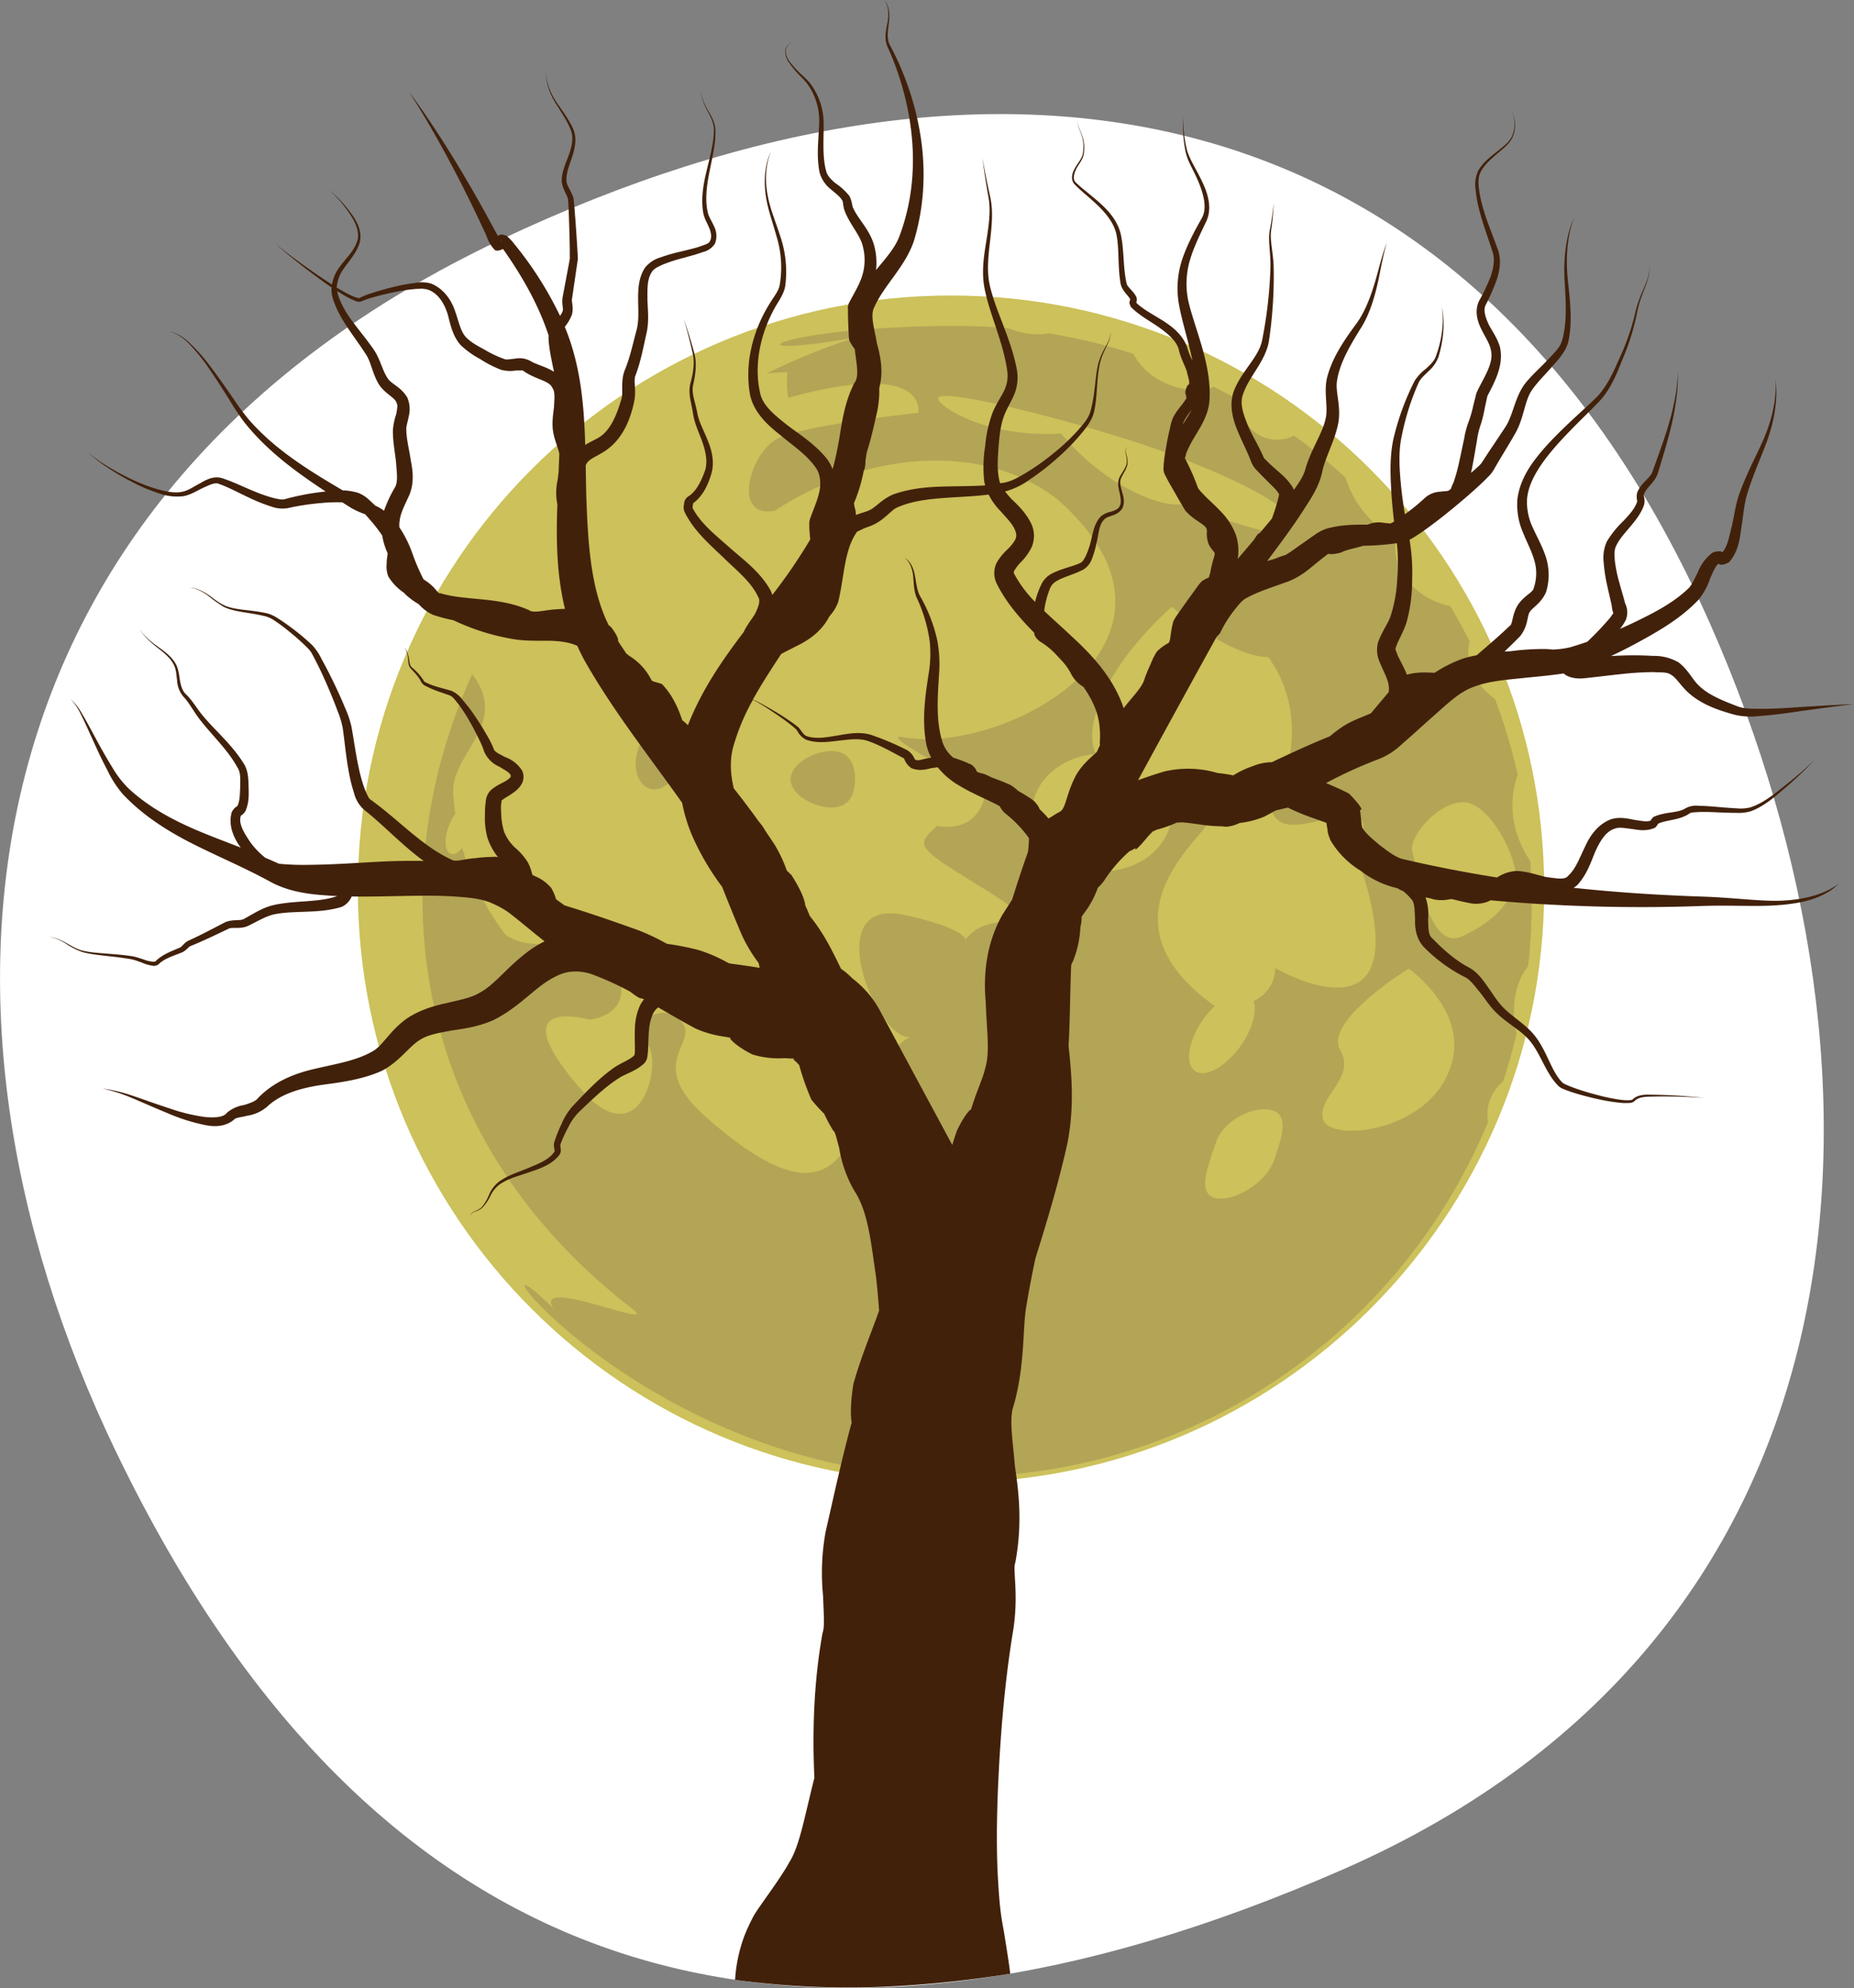 <svg xmlns="http://www.w3.org/2000/svg" viewBox="0 0 721.99 773.7"><rect x="0" y="0" width="721.99" height="773.7" fill="#808080" stroke="none"/><defs><style>.cls-3{fill:#b2a556}</style></defs><g id="Layer_2" data-name="Layer 2"><g id="Layer_1-2" data-name="Layer 1"><path d="M666.11 243.13c78.06 176.65 65.28 393-143 484.35-207.65 91-374.18 53-478.07-162.78-83.76-174-59.8-372.07 149.76-471.33C389.22 1.28 573.05 32.53 666.11 243.13Z" style="fill:#fff"/><path d="M601.35 346c0 127.57-103.42 231-231 231s-231-103.41-231-231 103.41-231 231-231 231 103.46 231 231Z" style="fill:#ccc15a"/><g id="Moon"><path class="cls-3" d="M596.48 350.87q0-8-.56-15.75a42.77 42.77 0 0 1-5.9-13 36.37 36.37 0 0 1 1-20.65 220.87 220.87 0 0 0-8.84-29.47 24.67 24.67 0 0 1-9.6-12.79 17.25 17.25 0 0 1-.25-9.57q-3.57-7-7.61-13.78c-9.27-1.9-17.56-8-20.58-17.45a17.31 17.31 0 0 1-.29-9.4c-9.6-3.92-16.71-13.13-19.94-23.19a226.7 226.7 0 0 0-20-16.32 13.81 13.81 0 0 1-6.6 1.63c-8.81 0-14.1-7.26-15.89-16-2.89-1.61-5.84-3.13-8.8-4.62a14.84 14.84 0 0 1-6.13 1.3c-10.19 0-20.32-5-25.14-14.1a223.05 223.05 0 0 0-33.1-8 15.24 15.24 0 0 1-3.57.43 31.1 31.1 0 0 1-11.81-2.35q-10-.92-20.34-.93c-69.49 0-92.63 13.79-39.5 4.5a260.16 260.16 0 0 0-34.73 14.08 57 57 0 0 1 8.36-.57 35.67 35.67 0 0 0 .31 9.93c55.27-15.21 50.6 5.88 50.6 5.88S314 165.23 303 170.62s-18.22 31.46-1.23 28.12c33.38-21.9 79-27.83 109.48-4.85 63.61 55.22-20.22 100.22-59.48 93-12.12-2.21 32.23 20.27 32.23 20.27s-.9 17.2-19.09 14.29c-8.56 7.91-8.56 7.91 18.47 24.56s4.92 9.34-3.94 16.3 7.07 1.36-27-6.18-11.06 48.79 1.93 47.41c-25.58 13.74-13.45 89.26-79.27 31.36-24.91-21.91-1.73-29-10.15-37.69s-20.15 3.38-13.29 8.78-1.41 45.4-25.36 18c-32.69-37.41 3.35-27.16 3.35-27.16s22.61-2.29 6.61-26.13c-9-8.4-27.2 1.49-39.35-6.85A99.93 99.93 0 0 1 180 330c-1.47 1.83-3.1 2.78-4.41 2.33-2.27-.78-2.73-5.42-1-10.37a17.86 17.86 0 0 1 2.71-5.14c-.37-2.68-.65-5.38-.82-8.08-1-15.52 22.27-27 7.38-46.37-37.06 82-23.09 181.18 62.3 246.91 12 9.22-39.32-13.34-30.58 0-41-40.37 33.29 65.52 157 65.52 93.27 0 173.22-57 206.89-138.13a16.58 16.58 0 0 1 5.86-15.78q3-9.21 5.28-18.76c-2.32-8.89-.82-19.76 4.48-26.09a224.92 224.92 0 0 0 1.39-25.17ZM413.25 168.72c-29.84 1.87-48.78-11.24-47.88-13.84 1.48-4.33 55.88 9.91 81.64 18.76s64.25 25.41 55 32.91c-3.56 2.88-16.62-1.37-42.37-10.22-10.23.67-31.1-9.01-46.39-27.61Zm52.07 248c-4-2.84-2.57-11.81 3.24-20a34.65 34.65 0 0 1 4.48-5.21c-53.6-38.08 8.67-74-4.2-72.69-3.19.34-7.64-.27-12.51-1.71-.55 12.23-12.5 22-27.18 22-15 0-27.2-10.24-27.2-22.88 0-11.91 10.82-21.7 24.64-22.78a21.82 21.82 0 0 1-.94-11.14c4.1-23.62 30.72-46.17 30.72-46.17s22.1 19.46 37.49 19.55c14.79 20.1 9.31 45.74 1 57.89 3.29 22 47-15.54 33.41 19 27.87 78.92-31.74 44.15-31.74 44.15s.75 8.34-8.31 12.89c1.35 4.05-.51 10.95-5.07 17.41-5.84 8.21-13.8 12.57-17.83 9.73ZM496 451.84c-3.09 9-16.78 16.49-23.27 14.26s-2.27-12.6.82-21.6 15.64-14.55 22.13-12.32 3.44 10.66.32 19.66ZM565.76 412c-6.18 28.66-48 32.9-50.51 23.7s13-15.76 6.62-27.12 26.72-31.6 26.72-31.6 21.49 14.95 17.17 35.02Zm24.06-67.05c-3 6.89-6.64 12.82-20.19 19.34s-17.72-26.16-19.63-32.66 12.68-22.34 22.62-18.93 20.21 25.3 17.2 32.2Z" id="crater3"/><path class="cls-3" d="M323.8 292.28c-6.75 0-15.9 4.93-15.9 11s9.15 11 15.9 11 9.17-4.93 9.17-11-2.42-11-9.17-11Z" id="crater2"/><ellipse class="cls-3" cx="256.37" cy="295.13" rx="12.23" ry="8.56" transform="rotate(-75.66 256.398 295.14)" id="crater1"/></g><g id="layer1"><path d="M393.41 768.12c-.65-5.43-1.6-10.84-2.45-16.31-.13-.67-.25-1.35-.37-2-.62-3.52-1.44-7.54-2.14-22.22-.36-9.09-.34-19.51.25-33 .78-17.06 2.27-38.55 5.91-60.41 2.14-14.25-.34-23.43.75-25.95 2.81-14.77 1.46-27.22-.14-37.65-.79-10.06-2.41-18.61-.39-23.84 4.33-15.72 3.33-28.81 4.77-37.94q1.57-9.52 3.63-19.11c4.52-14.38 9.06-29.51 12.41-44.6 2.8-14.14 1.71-26.83.48-38 .33-5.77.46-11.38.59-16.84.13-5.06.22-9.95.44-14.71a15 15 0 0 1 .67-1.4 40.33 40.33 0 0 0 2.91-13.39 13.18 13.18 0 0 0 .45-3.94c.26-.4.55-.83.9-1.28a36.56 36.56 0 0 0 5.45-10.05 21.7 21.7 0 0 0 2.24-2.44 55.83 55.83 0 0 1 10-11.69c.72-.36 1.54-.78 2.47-1.3-.63 1.43 1.18-.09 4.91-4.66.62-.61 1.18-1.2 1.61-1.71.61-.28 1.21-.57 1.82-.83a44.84 44.84 0 0 0 7.71-2.74 6 6 0 0 0 1.55-.07c2.05.06 4.46.44 7.21.8a61 61 0 0 0 9 .74c1.56.41 3.92 0 6.74-1.31a34.78 34.78 0 0 0 9.65-2.5c1.49-.79 2.94-1.59 4.39-2.38 1.65-.38 3.23-.76 4.74-1.09 5.48 2.8 10.64 4.3 14.95 5.94.15.9.31 1.89.51 3-.11.21.16 1.52 1.09 3.78a34.32 34.32 0 0 0 11.7 11.83 36.46 36.46 0 0 0 14.31 6.81c.71.4 1.48.8 2.33 1.19a19.37 19.37 0 0 1 3 2.93c1.55 1.4 1.38 4.53 1.6 7.84-.12 3.35.34 7.54 3.3 10.83a61.37 61.37 0 0 0 15.9 11.72c2.13.9 3.8 3.28 5.69 5.57s3.44 4.77 5.48 7.08c4.07 4.53 9.14 7.08 12.75 10.57 5.53 5.2 7.26 13.9 12.75 19.29a6.53 6.53 0 0 0 2.13 1.23c1.13.48 2.29.88 3.4 1.24 3.15 1 6.27 1.81 9.23 2.47a72 72 0 0 0 9.23 1.55 18.64 18.64 0 0 0 3.42.08 3.14 3.14 0 0 0 2.15-.71c1.39-1.52 3.87-1.69 5.88-1.75a210.69 210.69 0 0 1 21.36.51 208.35 208.35 0 0 0-21.36-1.27c-2.05-.06-4.71.07-6.58 1.81-.25.31-.86.28-1.52.35a18.78 18.78 0 0 1-3.22-.19 72.23 72.23 0 0 1-9-1.85c-2.9-.75-6-1.64-9-2.74-1.08-.4-2.16-.81-3.2-1.3a5 5 0 0 1-1.48-.87c-4.81-4.91-6.05-13.42-12.17-19.87-3.9-4-8.9-6.76-12.17-10.79-1.75-2.12-3.26-4.62-5.1-7.12-1.65-2.35-3.65-5.16-6.86-6.93-5.29-2.75-9.9-6.83-14.37-11.43-1.61-1.27-1.42-4.26-1.56-7.49a19.9 19.9 0 0 0-1-8.36 25.16 25.16 0 0 1 3.16.75c4.12.89 6.86-.4 7.24-.06 1.64.37 3.89 1 6.12 1.38a12.65 12.65 0 0 0 8.19-.62l.58-.33a650.24 650.24 0 0 0 82.35 2.22c11-.37 20.75.3 28.82-.26 9.15-.59 14.92-2.2 19.21-4.57a17.79 17.79 0 0 0 5.37-4.12s-6.65 6.76-24.64 6.93c-7.95 0-17.5-1.27-28.76-1.64-14.13-.47-31.2-1.41-50-3.41a11.08 11.08 0 0 0 1.39-1c3.74-4 5.33-8.9 7.11-13.21 1.79-3.88 4-7.71 7.44-8.78 1.8-.79 4.34-.17 7.09.13 2.57.45 5.74.86 8.74-.55a5.6 5.6 0 0 0 1.15-1.55c3.35-1.55 8.17-1.28 12.06-3.85.75-.67 2.26-.55 3.84-.68 2.34-.09 4.75 0 7.06.11 2.6.1 5 .22 7.49.21a16.92 16.92 0 0 0 5.68-.64c5.45-2 10.14-6.34 13.27-9a138.54 138.54 0 0 0 11.68-11.14A140.22 140.22 0 0 1 694.75 306c-3.26 2.57-8.11 6.69-13.26 8.25a16 16 0 0 1-5.21.33c-2.43-.1-4.78-.32-7.39-.54-2.29-.19-4.75-.41-7.22-.43a8.91 8.91 0 0 0-5.2.9c-3.06 2.06-7.88 1.26-12.58 3.44a6.06 6.06 0 0 0-1.11 1.42c-1.65.62-3.87 0-6.32-.29-2.51-.52-5.56-1.23-8.85-.32-5.1 1.78-8.34 6.25-10.29 10.61-2.2 4.46-3.69 8.82-6.63 11.45-1.28 1.82-4.93.92-8.44.53-3.64-.76-7.16-2.23-11.79-2.39a15.32 15.32 0 0 0-7.48 2.54c-11.81-1.87-24-4.19-36.42-7.11-2.89-.56-5.82-2.93-9.37-5.54-2.91-2.51-5.62-4.71-6.8-6.95.05 0 0-.25-.12-.75-.09-.83-.17-1.77-.28-2.8s-.21-2-.43-3.27c1.48.65.32-1.6-4.17-6.18-3.12-1.68-6.17-2.95-9-4.15a173.21 173.21 0 0 1 20.7-9.4 27.66 27.66 0 0 0 9.1-6c3.39-2.87 6.59-5.84 9.63-8.57 6.74-5.78 11.94-11.38 18.19-13.51 5.86-2.29 13.12-2.74 20.32-3.52 3.73-.38 7.39-.7 11.18-1.19 1.08-.13 2.23-.28 3.41-.48 1.37 1.35 4.28 2.19 7.61 1.91.25 0 .68-.06 1.39-.14 4-.41 9.22-1.07 13.17-1.48a122.1 122.1 0 0 1 12.5-.8c2.8.17 5.56-.11 7 .95 2.13 1.1 3.8 4.18 6.76 6.93 5.3 4.84 12 7 18.17 8.72a27.38 27.38 0 0 0 9.7.48c4.57-.3 9.12-.92 13.07-1.48C712.19 275.18 722 274 722 274s-10 .44-23.91 1.37c-4 .26-8.51.54-13 .49-3-.05-6.06 0-8.52-1-6-2.3-12-4.64-15.82-8.9-2-2.19-3.66-5.58-7.08-8.17a18.68 18.68 0 0 0-9.86-2.52 126.42 126.42 0 0 0-13.24-.11l-3.19.14c4.18-1.94 8.18-4 12-6.13 8.23-4.5 15.83-9.2 22-15.7a25.71 25.71 0 0 0 4.6-8.4c1.14-2.39 1.85-4.51 3.13-5.6a1.21 1.21 0 0 0 .28 0c.51.49 2 .45 4-.71 3.57-4.06 4.16-9.25 4.68-13.1.87-5.1 1-8.84 2.21-13 2.44-8.2 5.78-15.18 7.95-21.31 5.18-14.63 3.12-23.65 3.12-23.65s1.45 9.19-4.52 23.11c-2.52 5.89-6.26 12.58-9.34 20.92-1.63 4.48-2 8.4-3.12 13.17-.94 3.61-1.56 7.75-3.63 10h-.06c-.41-.41-1.75-.59-3.81.19a17.52 17.52 0 0 0-5.73 7.7c-1.36 2.59-2.34 5.18-3.91 6.47-5.77 5.44-13 9.19-21.28 13.17q-2.5 1.19-5.08 2.31a21.16 21.16 0 0 0 2.3-3.55 8 8 0 0 0-.32-6.41c-.69-2.69-1.51-5.3-2.21-7.89a56.33 56.33 0 0 1-1.75-8.36c-.19-2.29-.37-4.44.44-6 1.16-2.61 3.37-5 5.47-7.5s4.37-5.24 5.46-8.66c.49-2.17-.35-3.46-.09-3.81.62-2.59 4.17-4.63 5.4-8.26 3.75-12.31 5.89-19.51 7.07-27.94a60.69 60.69 0 0 0 .7-11.43 60.78 60.78 0 0 1-1.31 11.32c-1.65 8.37-4.14 15.2-8.54 27.35-.83 2.53-4.37 4.16-5.92 8.1-.54 2 .22 3.47-.1 3.74-.93 2.66-3 4.86-5.26 7.29a38.69 38.69 0 0 0-6.46 8 15.22 15.22 0 0 0-1.24 8.16 61.51 61.51 0 0 0 1.4 9.13c.59 2.75 1.26 5.38 1.78 7.94.12 2 .89 3.1.51 2.74a20.59 20.59 0 0 1-2.52 3.24c-1.49 1.72-3.05 3.36-4.6 4.94-1 1-2 1.95-2.92 2.87-2.17.76-4.36 1.47-6.59 2.13a34 34 0 0 1-7 .91c-.94-.1-1.89-.18-2.85-.21a95.86 95.86 0 0 0-13.44.86l-2.36.12c2-1.93 4-3.88 6-5.92 3.25-4 2.74-8 3.78-9.44 1-1.72 4.59-3.5 6.39-7.83a22.76 22.76 0 0 0-.18-13.84c-1.36-4.08-3.37-7.55-4.89-10.94a23.29 23.29 0 0 1-2.38-10.92c.29-5.34 3.14-10.45 6.29-14.88 6.06-8.43 15.44-16.91 21.69-23.38 4.68-4.9 7.23-11.52 9.25-16.62a92 92 0 0 0 5.58-17.79c1.09-6 3.58-10.52 4.37-13.73a17.07 17.07 0 0 0 .63-5 16.67 16.67 0 0 1-.81 5c-.9 3.16-3.54 7.49-4.88 13.64a91.62 91.62 0 0 1-6.08 17.47c-2.23 5-4.94 11.41-9.43 15.7-6.4 6.16-16.12 14.32-22.82 22.9-3.55 4.5-6.82 10.06-7.54 16.5a27.33 27.33 0 0 0 2.26 12.92c1.5 3.73 3.35 7.16 4.34 10.66a17.62 17.62 0 0 1-.22 10.8c-.21 1.67-3.55 2.79-6.07 6.41-2.53 3.95-2 7.8-3.34 8.35-3.55 3.43-7.32 6.66-11.18 10l-1.63 1.39c-1.59.31-3.18.67-4.78 1.13a49.63 49.63 0 0 0-11.59 5.7c-3-.11-6.67-.44-10.82.73-.14-.38-.29-.76-.45-1.12-1.06-2.49-2.28-4.53-3.13-6.38-.49-1.53-1.11-2.59-.77-2.87.77-2.74 2.88-5.81 4.19-9.88a60.46 60.46 0 0 0 2.21-16.32 77 77 0 0 0-1-15.92 11.22 11.22 0 0 0 1.21-.7c1.59-.94 3.07-1.94 4.48-2.94 3.77-2.66 7.36-5.48 10.84-8.33s6.93-5.78 10.24-8.82c1.23-1.14 2.47-2.3 3.67-3.55a14 14 0 0 0 2.26-2.75c2.82-5 5.73-9.49 8.54-14.46 3.49-6.23 3.52-12.8 6.62-17 2.15-3.05 4.95-5.72 7.46-8.63s5.52-5.87 6.53-10c1.86-8.48.34-18.24-.26-24.38-1.49-15.67 2.63-24 2.63-24s-4.64 8.1-3.87 24.07c.28 6.21 1.3 16-.89 23.7-.81 3.17-3.6 5.47-6.39 8.51-2.41 2.53-5.59 5.34-8.1 8.5-4 5.31-4.6 12.22-7.62 16.83s-6.29 9.33-9.26 14a12 12 0 0 1-1.54 1.6c-.83.77-1.7 1.53-2.6 2.29.24-1.1.46-2.19.66-3.28.58-3 1.07-6.07 1.61-9.1a33.12 33.12 0 0 1 1.25-5.67 46.64 46.64 0 0 0 1.79-7c.25-1.16.49-2.31.75-3.45.21-.78.23-1.29.32-1.41 2.8-5.45 6.48-12 4.87-19.05-1-3.48-3-6.16-4.34-8.69-1.25-2.77-2.32-5.7-1.14-7.81a79.11 79.11 0 0 0 4.26-9.79c1.22-3.65 1.75-7.67.5-11.37-1.88-5.33-4-10.26-5.44-15.07a50 50 0 0 1-2-8.69c-.26-2.39-.37-4.63.54-6.49 1.46-3.12 4.58-5.6 6.83-7.56 2.94-2.51 5.16-4.24 6.07-7.1a12.38 12.38 0 0 0-.79-9.49 12.18 12.18 0 0 1 .46 9.38c-.95 2.72-3.15 4.22-6.18 6.68-2.32 1.85-5.58 4.27-7.35 7.61a13 13 0 0 0-.9 7.1 52.05 52.05 0 0 0 1.71 9c1.32 5 3.25 10 4.91 15.32 1 3 .31 6.47-.87 9.83a77.48 77.48 0 0 1-4.45 9.29c-1.66 3.57-.75 7.52.8 10.6 1.38 3 3.26 5.56 3.79 8.14 1.42 5.05-2.38 10.4-5.2 16.2a9.2 9.2 0 0 0-.73 2.32c-.3 1.16-.59 2.31-.88 3.45a43.57 43.57 0 0 1-1.82 6.27 35.36 35.36 0 0 0-1.71 6.48c-.66 3.06-1.26 6.06-1.92 9a68.13 68.13 0 0 1-2.25 8.19 13.68 13.68 0 0 0-1 2.42l-1 .73c-.69.14-1.73.14-3 .33a9.82 9.82 0 0 0-6.11 2.41 72.06 72.06 0 0 1-6.11 5.13l-1.7 1.29c-.59-3.6-1.09-7.15-1.45-10.69-.72-7.29-1.13-13.8.28-20.06a97.76 97.76 0 0 1 6.5-20.43c.74-1.67 2.44-3.08 3.81-4.46a14 14 0 0 0 3.93-5.55c3.58-11.85 1.28-19.74 1.28-19.74s1.88 8.08-2.27 19.41c-.65 1.86-2.14 3.26-3.89 4.87a18.31 18.31 0 0 0-4.39 4.7 99.38 99.38 0 0 0-7.74 20.51c-1.83 6.68-1.83 13.64-1.43 21.05.22 4.38.64 8.76 1.17 13.22-.39.21-.77.41-1.16.59-.1.29-1.1 0-2.61-.07a10.63 10.63 0 0 0-6.27.57l-.18.08c-5.14 0-10.61 0-16.24 1.63a17.72 17.72 0 0 0-4.7 2.54c-1.75 1.18-3.4 2.38-5 3.49-2.4 1.63-4.35 3.19-6.15 4.17a40.22 40.22 0 0 0-4.12 1.46l-3 .9c1.31-1.76 2.63-3.52 3.91-5.27 4-5.35 7.66-10.48 11.08-15.9 2.51-3.83 5.14-8 6.34-13.07 1.27-6.35 5.18-12.72 6.44-19.88 1-6.62-1.31-11.86-.55-16.13 1.19-7.75 6.26-15.51 9.69-21.1 4.93-8.07 6.76-19.92 7.61-24 1.18-5.72 2.08-8.68 2.08-8.68s-1.11 2.89-2.69 8.54c-1.14 4-3.8 15.76-9 22.85-3.83 5.29-9.55 12.86-11.67 21.62-1.23 5.7.66 11.49-.55 15.91-1.33 5.8-5.54 11.48-7.8 19.29-.74 2.75-2.48 5.3-4.51 8.14 0-.16-.08-.29-.13-.47-1.89-3.37-4.51-5.51-6.78-7.46-1.17-1.06-2.33-2.08-3.38-3.12-.76-.85-1.4-1.31-1.45-1.62-1.87-4.36-4.32-8.23-6.06-12.21-1.68-4.18-3.32-8.43-2.08-12 2.05-6.95 8.91-13.06 10.2-21.16A171.5 171.5 0 0 0 496 104.1c-.14-5.77-1.55-10.56-1-14.43a91.43 91.43 0 0 0 1-10.74 91.92 91.92 0 0 1-1.53 10.66c-.75 4 .41 9 .27 14.51a170.75 170.75 0 0 1-3.2 28.1c-1.19 6.82-8.16 12.09-11.2 20.39-1.69 5.17-.28 10.53 1.54 14.94s4 8.48 5.43 12.42a10.41 10.41 0 0 0 2.41 3.39c1.14 1.24 2.31 2.38 3.39 3.46 2.07 2.14 4 3.75 5 5.54a.11.11 0 0 0 0 .05c-.07.48-.2 1-.35 1.66-.43 1.74-1 3.49-1.55 5.21-.29.87-.59 1.72-.89 2.54-1.48 1.8-3 3.6-4.57 5.46-.3.2-.63.43-1 .72a19 19 0 0 0-1.42 2.09l-6.33 7.45a19.65 19.65 0 0 0-.76-9.43 26 26 0 0 0-5.56-8.74c-2.11-2.29-4.29-4.2-6.19-6.07-1.52-1.65-2.9-2.86-3.2-4a85.49 85.49 0 0 0-4.89-11 5.42 5.42 0 0 0 .48-1.69 41.6 41.6 0 0 1 2.87-5.82c2.22-3.78 5.28-8.09 6.13-13.68 1.48-14.28-5.55-28.75-8.12-39.95a32.38 32.38 0 0 1 .81-16.5c1.53-5.06 4.21-10.29 6.28-14.69 2.39-5.39.21-11.27-1.7-15.24-2.39-5.11-5.2-9.08-6.06-12.89-1.75-7.7-1.2-12.4-1.2-12.4s-.78 4.64.59 12.53c.9 5.12 2.93 7.21 5.43 13.3 1.59 4 3.41 9.64 1.05 13.76s-5.23 9.4-7.15 14.71a35.76 35.76 0 0 0-1.81 18.14c1.19 7 3.79 14.77 5.34 22.39a25.82 25.82 0 0 1-1.85-4.5c-1.51-5.11-5.69-8.43-9.5-10.86s-7.53-4.25-10.45-7a1 1 0 0 0 0-.37 2.85 2.85 0 0 0-.09-2.08c-1.32-2.54-3.59-3.74-3.77-5.32-1.37-6.23-.89-12.78-2.19-18.82-1.08-4.85-4.3-8.72-7.43-11.61-3.54-3.31-7.21-5.86-10.11-8.66-1.39-1.19-.64-3.63.15-5.26 1.15-2.21 2.49-3.48 2.92-5.73a14.71 14.71 0 0 0-.9-8.06c-1.33-3.36-1.84-5.2-1.84-5.2a54.68 54.68 0 0 0 1.72 5.29 14.58 14.58 0 0 1 .63 7.92c-.39 1.83-1.91 3.43-3.05 5.5-1 1.67-1.82 4.32-.18 6.17 2.86 3 6.48 5.65 9.82 9 2.92 2.94 5.87 6.68 6.63 11 1.06 5.76.36 12.19 1.58 18.94.69 2.78 2.91 4.32 3.72 5.89a1.13 1.13 0 0 0-.13.64c-.27.18-.33 1 .4 2.35 3.33 3.39 7.3 5.36 10.91 7.92s7.14 5.49 7.84 9.19c.74 3 2.2 5.55 3 7.93.52 2.49 1.6 5 .4 5.33-1.19 2-1.1 3.49-.69 3.88a2.53 2.53 0 0 0 .19 1.12c-1.15 2.21-3.45 4.27-5.11 7.38a17.58 17.58 0 0 0-1.3 4.25c-.52 2.17-1 4.34-1.37 6.5s-.77 4.3-1 6.52a25.08 25.08 0 0 0-.18 2.57 4.61 4.61 0 0 0 .43 2.44c1.31 2.72 2.85 5.24 4.2 7.61.85 1.48 1.69 3 2.55 4.42.29.5.59 1 .91 1.52 0 .05.21.46.82 1.14 3.56 3.81 7.91 5 7.95 7.15.19.2-.45 2.23.72 5.46 1.19 2.31 2.47 3.16 2.28 3.39.11.09.05.42 0 .91a12.5 12.5 0 0 1-.4 1.36 45.86 45.86 0 0 0-1.31 5.64 8.15 8.15 0 0 0-.46 1.57 28.22 28.22 0 0 0-2.67 1.43 20.24 20.24 0 0 0-2.57 3.23c-1.19 1.6-2.35 3.21-3.47 4.78s-2.19 3.07-3.26 4.61c-.36.51-.72 1-1.09 1.58-.18.33-.37.67-.56 1a3.81 3.81 0 0 0-.23.45c-1.29 4.49-1 7.59-1.89 8.46a20.43 20.43 0 0 0-4.29 3.09 1.49 1.49 0 0 0-.15.2l-.38.49-1.12 2c-.42 1-.84 1.94-1.23 2.86-.68 1.55-1.41 3.12-2.1 5.09-.87 3.62-5.3 7.72-8.21 11.67-3.74-11.22-11.55-20-20.09-27.82-3.57-3.41-7.31-6.67-10.82-10a9.11 9.11 0 0 1 .21-1.76 36 36 0 0 1 2-7 5.69 5.69 0 0 1 1.94-2.5c3.08-2.05 7.26-2.86 11.05-4.87a7.89 7.89 0 0 0 3.35-4.2 35.31 35.31 0 0 0 1.71-5.83c1-3.86.91-7.31 3.11-9.5.62-.75 1.91-1.05 3.13-1.54a7 7 0 0 0 3.72-2.49c1.25-2.13.69-4.61.14-6.42-.6-2.25-1.19-4.11-.38-5.75 1-2.19 1.94-3.15 2.39-5.14a8.94 8.94 0 0 0-.43-3.9c-.56-2.3.25-3.07.25-3.07s-.91.73-.42 3.11a8.69 8.69 0 0 1 .24 3.77c-.43 1.53-1.62 3-2.64 4.93s-.54 4.05 0 6.3c.37 1.81.82 4.07-.27 5.44-.59.91-1.8 1.31-3.12 1.76a9.28 9.28 0 0 0-3.87 1.76c-2.77 2.78-3.16 6.64-4.09 10.17a33.89 33.89 0 0 1-1.87 5.33c-.66 1.23-1.32 2.42-2.24 2.73-3.37 1.58-7.57 2.17-11.59 4.44a9.24 9.24 0 0 0-3.46 3.85 35.41 35.41 0 0 0-2.45 6.82 47.3 47.3 0 0 1-8.12-10.89c-.25-.16-.22-.8 0-1.22a18.77 18.77 0 0 1 2.83-3.59 21.23 21.23 0 0 0 4-5.69 11.26 11.26 0 0 0 0-8.61c-1.95-4.31-5-7.28-7.67-9.82a36.09 36.09 0 0 1-2.75-3.18c.18 0 .37-.07.55-.12a29.42 29.42 0 0 0 9.24-4.61 94.82 94.82 0 0 0 10.67-8.3 84 84 0 0 0 9.31-9.53c2.18-2.62 4.16-5.23 4.91-8.41 1.38-6.07.9-12.73 2.27-18.79.92-4.05 3-7 3.65-9.16a9.17 9.17 0 0 0 .52-3.37 9 9 0 0 1-.66 3.32c-.74 2.1-2.93 4.87-4.07 9.07-1.35 4.94-1.14 11.57-3.07 18.59-.73 2.77-2.7 5-4.94 7.57a80.49 80.49 0 0 1-9.47 8.89 92.2 92.2 0 0 1-10.71 7.61c-2.71 1.6-5.51 3.28-8.39 3.81-.55.11-1.1.2-1.65.29a8.07 8.07 0 0 1-.5-1.77c-.77-3.86-.49-8.12-.16-12.4s.75-8.45 2.13-12.1c.92-2.52 2.53-5 3.81-7.93a17.53 17.53 0 0 0 1.19-10.02c-2.42-12.63-8.34-22.89-10.55-32.84-1.29-5.63-.49-12 .08-17 .83-7.16 1.21-12.3.05-17.54-2.14-9.6-3-15.07-3-15.07s.64 5.63 2.34 15.2c.92 5.18.29 10.1-.83 17.22-.81 5-1.9 11.43-.82 17.65 1.86 10.44 7.37 21.19 9 33a13.33 13.33 0 0 1-1.35 7.76c-1.2 2.44-2.94 4.93-4.26 8a49.35 49.35 0 0 0-3 13.26 51.4 51.4 0 0 0-.37 13.87c.09.51.21 1 .35 1.51-4.42.31-9 .29-13.93.4-7 .12-14.63.48-22 3.18-4.29 1.8-6.75 5.06-9.2 6.11-1.12.55-2.66.89-4.45 1.57a7.68 7.68 0 0 0-.79.24 7.9 7.9 0 0 0-.55-3.2c0-.71-.1-1.1-.23-1.2a63.37 63.37 0 0 0 3.9-12.91c.1-.22.22-.42.32-.66a12.93 12.93 0 0 0 .32-3c.16-1.05.31-2.09.44-3.12.66-2.19 2-6.43 3.62-14a40 40 0 0 0 1.31-11.3c1.81-6.68.34-12.8-.91-17.39-1-6.09-2.82-11-.88-14.37 3.76-8.36 12.14-15.72 15.36-25.72 9.89-33.2-2.44-63-9.43-76-1.46-2.56-.61-6.63-.37-8.84C347 2 344.29 0 344.29 0s2.46 2.18 1.36 8.62c-.4 2.14-1.53 6.2-.1 9.44 6.17 13.37 16.12 43.19 4.82 73.56-1.64 4.69-5.33 8.75-9.21 13.46a25.75 25.75 0 0 0-1-10.4c-1.9-5.79-6.14-9.59-8-13.91-.39-.86-.34-2.7-1.52-4.67a24.07 24.07 0 0 0-5.28-4.79c-1.69-1.38-3.17-2.89-3.62-4.69-1.62-5.7-.9-12.94-1-18.55a25.7 25.7 0 0 0-5.55-16 44 44 0 0 0-3.22-3.2A36.24 36.24 0 0 1 308 24.6a8 8 0 0 1-2-4.36 3.47 3.47 0 0 1 2.49-3.64 3.54 3.54 0 0 0-2.71 3.64 8.22 8.22 0 0 0 1.86 4.63 38.57 38.57 0 0 0 3.76 4.49 39.7 39.7 0 0 1 3 3.28 24.51 24.51 0 0 1 4.6 15.43c-.14 5.44-1.21 12.72.21 19.2a12.48 12.48 0 0 0 4.3 6.36c1.72 1.52 3.52 2.76 4.43 4.31.5.56.24 2.13 1 4.14C331 87.47 335 91.47 336 95.86a20.6 20.6 0 0 1-.34 11.76c-1.13 3.43-3.23 6.81-5.08 10.34-.48 1.42-.53 2.07-.36 1.88v1.59c0 1.47.05 2.92.1 4.33s.11 2.84.18 4.25c0 .47.05 1 .09 1.45 0 .26.09.53.14.81a2.29 2.29 0 0 0 .07.36 19.35 19.35 0 0 0 2.06 3.22c.61 5.51 1.9 10.65-.16 13.23-3.69 7.2-4.76 14.7-5.86 21.61-.74 4.07-1.52 8.12-2.61 11.92a16.38 16.38 0 0 0-2.19-4c-4.5-5.65-10.18-9.18-15.52-13.2-4.67-3.75-9.58-7.5-10.54-12.6-2.59-11.51.5-23.81 6.05-33.56 1.43-2.44 3.24-4.88 3.77-8A42.86 42.86 0 0 0 303.88 92c-2.37-7.32-4.15-11.06-5.1-16.91-1.68-9.91 1.55-16.31 1.55-16.31s-3.47 5.91-2.23 16.41c.74 6 2.38 9.9 4.42 17.22a40.76 40.76 0 0 1 1.13 18.42c-.4 2.43-2.19 4.47-3.78 7.08-6.26 9.92-10.08 22.79-7.8 35.66 1.44 6.86 6.72 11.75 11.52 15.53 5.38 4.49 10.65 7.95 14 12.8 1.87 2.45 2.14 6 1.55 9.15-.65 3.39-2.39 7.18-3.67 10.82a6.3 6.3 0 0 0-.3 2.4c0 .91 0 1.77.09 2.56.07 1.05.17 2.09.27 3.11a205.22 205.22 0 0 1-14.79 21.61 10.53 10.53 0 0 0-.55-1.54c-3.82-7.06-9.94-11.58-15.48-16.39-5.75-5.14-11.72-9.66-15-15.91-.09.15.07-.25.05-1a1.18 1.18 0 0 0 .12-.8c3.94-2.94 5.92-7.42 7.13-11.5 1.32-4.5.21-9.06-1.32-12.8-1.64-4.19-3.49-7.25-4.19-11.06-.8-4.42-2.37-7.52-1.52-11.05 1.06-4.62 1.34-8.59.37-12.17-2.31-8.46-4.07-13.14-4.07-13.14s1.59 5 3.47 13.29c.8 3.49.33 7.24-.89 11.74-1 3.95.37 7.42 1 11.61s2.36 7.48 3.78 11.54c1.21 3.63 2.09 7.74.77 11.17-1.44 3.85-3.3 7.84-6.54 9.76a3.65 3.65 0 0 0-1.47 2.95 4.41 4.41 0 0 0 .2 3c3.49 7.21 9.59 12.46 15 17.63 5.46 5.33 11.06 9.69 13.68 15.52 1 1.53-.1 4.14-1.27 6.54-1.19 2-3.06 4.14-4.41 7.06-8.05 10.57-16.26 22.32-21.71 36.24a18 18 0 0 0-2.21-1.94c-1.5-4.5-3.69-9.71-7.93-14.11-1.29-.41-2.31-.7-3.17-.93a5.38 5.38 0 0 1-.75-.39c-.32-.54-.63-1.09-.92-1.64a23.4 23.4 0 0 0-8-8.07c-.34-.3-.66-.56-1-.82q-1.64-2.4-3.22-4.84a.61.61 0 0 0 0-.11c.21-.5-.46-2.41-2.68-5.28l-1-.86c-7.26-14.56-8.07-33.27-8.69-50.06-.1-4.19-.16-8.18-.23-12.18.09-.14.17-.28.27-.42.92-2.08 4.48-3.06 7.93-5.54 6.42-4.65 9.27-12.08 10.65-18.69 1-4.57-.43-8.24.6-10.43 2.07-5.48 3.08-11.24 4.26-16.39 1-4.52.46-9 .33-12.83 0-4.15-.2-8 1.69-10.81.75-1.36 2.6-2.17 4.45-3a62.39 62.39 0 0 1 7.67-2.48c2.59-.72 5.1-1.35 7.62-2.28a7.69 7.69 0 0 0 4.84-3.29 8.31 8.31 0 0 0-.39-6.91c-.89-2-2.05-3.62-2.4-5.32-1.2-5.34-.24-11.13.68-15.8 1.32-6.63 2.4-10.86 2.31-16.07-.07-3.07-1.77-5.91-2.84-7.69-2.75-4.64-2.8-7.44-2.8-7.44s-.08 2.81 2.55 7.58c1 1.82 2.57 4.69 2.5 7.55-.09 5.12-1.31 9.2-2.87 15.82-1.11 4.67-2.3 10.57-1.26 16.39.44 2.23 1.56 3.91 2.31 5.75s1.08 3.77.24 5.16c-.37 1-2 1.34-3.66 2-2.39.8-4.84 1.32-7.5 2a65.08 65.08 0 0 0-8.1 2.32 12 12 0 0 0-6 4c-2.53 3.87-2.72 8.46-2.67 12.62s.35 8.32-.65 11.81c-1.42 5.25-2.58 10.81-4.64 15.65-1.61 4.41-.42 8.47-1.18 10.93-1.78 6-4.21 12.35-8.93 15.12-1.42.85-3.29 1.65-5.2 2.84-.45-14.89-1.63-28.72-6.62-42.54-.43-1.15-.88-2.29-1.34-3.41a17.48 17.48 0 0 0 2.81-4.84c.69-2.85-.24-4.88 0-6-.06.39 2.28-15.55 2.22-15.16a5.71 5.71 0 0 0 0-1.52c0-.93-.09-1.84-.14-2.75-.15-2.67-.32-5.32-.51-7.92s-.38-5.34-.61-8c-.08-.93-.16-1.86-.26-2.79a6.13 6.13 0 0 0-.25-1.55c-.92-2.67-2.65-4.58-2.61-6.59-.1-3.07 1.4-6.41 2.32-9.37 1.17-3.58 1.68-7.17.39-10.33-1.66-3.89-4.92-8.13-6.55-10.56-4.38-6.54-4-11.28-4-11.28s-.63 4.72 3.57 11.55c1.54 2.51 4.63 6.88 6 10.66 1.11 2.84.41 6.07-.79 9.51-1 2.81-2.69 6.2-2.79 9.82 0 2.82 1.74 5.1 2.42 7.25a7.25 7.25 0 0 1 .1 1.08c.06.91.1 1.82.15 2.75.12 2.61.21 5.23.29 7.94s.15 5.24.19 7.9v2.7a6.24 6.24 0 0 1 0 1c0 .21-2.78 14.85-2.81 15.06-.42 2.64.47 4.58 0 5.35a6.38 6.38 0 0 1-1 1.8 139.58 139.58 0 0 0-18-28.21 15.69 15.69 0 0 0-2.2-2.37c-.19-.42-1.09-.89-2.66-1.08a5.06 5.06 0 0 0-1.39.52c-.29-.58-.6-1.21-1-1.87-18.94-35.44-33.67-54.31-33.67-54.31S173 56 189.4 91.68a14.14 14.14 0 0 0 3 5.29c.46.77 1.67.8 3.47-.07l.49.66c6.52 9.33 13.25 20.61 17.31 33.1a8.07 8.07 0 0 0 0 1.88c.1 1.53.31 3 .54 4.42.43 2.61 1 5.18 1.52 7.73-3.28-2.07-6.86-2.78-9.18-4.21a9 9 0 0 0-6.13-.87c-1.78.11-3.14.5-3.94.14a41.61 41.61 0 0 1-7.53-3.52c-2.61-1.45-5.11-2.71-7-4.52-2.54-2.2-3.23-6.46-4.67-10.46-1.55-4.72-4.71-9-9.36-10.87a12.89 12.89 0 0 0-6.21-.27 69.76 69.76 0 0 0-8.23 1.51c-2.79.67-5.47 1.41-8.06 2.25a33.64 33.64 0 0 0-5.42 2.08c-.2.27-.87-.11-1.67-.3a26.3 26.3 0 0 1-3.84-1.8c-1.14-.61-2.26-1.27-3.36-1.93a14 14 0 0 1 2.48-7c2.59-3.79 5.15-6.33 6.41-10.35 1.39-4.79-1.66-9.42-3.65-12a44.66 44.66 0 0 0-8.37-8.7 44.3 44.3 0 0 1 8 9.06c1.8 2.6 4.53 7.24 3 11.23-1.29 3.65-3.86 5.85-6.73 9.7a15.86 15.86 0 0 0-3 6.85c-1.9-1.2-3.69-2.4-5.28-3.48-4.3-2.92-7.91-5.56-10.64-7.6-4.09-3.08-6.25-5-6.25-5s2.1 2 6.06 5.24c2.64 2.15 6.15 4.94 10.34 8 1.68 1.24 3.59 2.62 5.62 4a11.83 11.83 0 0 0 .44 4.14c2.65 8.44 7.88 14 13 22 2 3 2.45 7.48 5.09 11.74 2.4 3.56 6.12 4.92 6.77 7 .59.94.21 2.55-.12 4.41a26.31 26.31 0 0 0-1.29 6.13c-.07 4.56.81 8.69 1.23 12.69.26 4 .9 7.72-.58 9.93a50.1 50.1 0 0 0-4.11 8.88l-.56-.43a18.68 18.68 0 0 0-2.86-1.59c-.65-.63-1.31-1.25-2-1.86a13.18 13.18 0 0 0-4.79-3.15 23.59 23.59 0 0 0-5.86-.92c-15.39-9-27.19-16.73-36.75-27.74a92.1 92.1 0 0 1-5.94-8.1c-3.07-4.43-5.48-7.9-8.17-11.46a73.22 73.22 0 0 0-8.85-10.16c-4.81-4.47-8.06-4.31-8.06-4.31s3.19 0 7.79 4.59a72.82 72.82 0 0 1 8.34 10.44c2.53 3.65 4.77 7.2 7.65 11.76a92.4 92.4 0 0 0 5.72 8.56c8.33 10.41 18.68 18.37 31.58 26.85l-2.13.26a99.58 99.58 0 0 0-13.57 2.68c-1.18.42-2.81 0-4.59-.4a56.83 56.83 0 0 1-7-2.39c-4.44-1.77-8.77-4-13.33-5.42-3.19-.8-6 .78-8.1 2-2.6 1.33-4.58 2.84-6.94 3.35-2.86.66-6 0-8.8-.69a64.07 64.07 0 0 1-10.91-4.06 93.44 93.44 0 0 1-10.3-5.6 47.29 47.29 0 0 1-7-5.16 47.29 47.29 0 0 0 6.79 5.48 93 93 0 0 0 10.07 6A64.26 64.26 0 0 0 61.9 192a20.62 20.62 0 0 0 9.53 1.1c2.85-.54 5.1-2 7.54-3.19 2.32-1 4.7-2.37 6.37-1.56 4.23 1.51 8.36 3.88 12.91 5.92a61 61 0 0 0 7.35 2.85 12.36 12.36 0 0 0 6.37.65 96.25 96.25 0 0 1 13.14-2 62.25 62.25 0 0 1 8.2-.27c1.14.72 2.24 1.43 3.41 2.16a30.58 30.58 0 0 0 5.44 2.45c1 1.09 2 2.24 3 3.42q2 2.42 3.68 4.89a26.94 26.94 0 0 0 2.11 6.89c-.05.42-.09.79-.13 1.26a13.78 13.78 0 0 0-.23 2.59 11.08 11.08 0 0 0 .61 5.15 20.13 20.13 0 0 0 6.1 6.37 4.23 4.23 0 0 0 .34.4 26.59 26.59 0 0 0 5.35 4 17.5 17.5 0 0 0 5.46 4.13 59.94 59.94 0 0 0 8.09 2.16 88.72 88.72 0 0 0 22.92 7.29c5.43.95 10.61.63 15.16.72 3.8.16 7.4.64 10.22 2 .79 1.79 1.65 3.56 2.6 5.32 11 19.54 25.23 37.45 38.21 55.75a62.09 62.09 0 0 0 4.56 14.26 100.78 100.78 0 0 0 11 18.42c4.05 10.21 7 17.23 7.75 18.9a57.79 57.79 0 0 0 6.46 10.72c.13.62.27 1.25.43 1.91-4-.65-8-1.2-11.88-1.73l-1.05-.54a58 58 0 0 0-11-4.69 111 111 0 0 0-12.21-2.39 89.79 89.79 0 0 0-11-5.24c-8.39-3-18.38-6.52-28.87-9.71-1.08-.79-2.18-1.58-3.3-2.38a18.15 18.15 0 0 0-1.9-4.44c-3.41-3.87-6.56-4.46-7-4.94-.51.4-.39-1.84-2.09-5a23.76 23.76 0 0 0-5.06-5.78 17.72 17.72 0 0 1-4.14-6 25.17 25.17 0 0 1-1.16-7 26.3 26.3 0 0 1-.05-3.95c.21-.68.18-1.1.1-1.19.91-1 2.92-1.84 5-3.44a10.22 10.22 0 0 0 3-3.28 5.76 5.76 0 0 0 0-5.21 13.33 13.33 0 0 0-6.73-5.19c-2.07-1.19-4-1.9-4.3-3.23a33.8 33.8 0 0 0-2.59-5.18c-1.41-2.48-2.88-4.84-4.38-7.06a62.08 62.08 0 0 0-5-6.6 10.81 10.81 0 0 0-4.68-3.72c-2.05-.6-4-1.06-5.76-1.62a27.4 27.4 0 0 1-3.18-1.17c-.72-.38-1.37-.55-1.55-1a22.8 22.8 0 0 0-4.74-5.3c-.86-.74-.9-2.58-1.1-3.54-.6-3.16-1.78-4.26-1.78-4.26s1.05 1.18 1.45 4.32c.1.91 0 2.78 1 3.91 1.25 1.35 3.24 3.29 4.17 5.37a3.94 3.94 0 0 0 2 1.64 30.86 30.86 0 0 0 3.24 1.45c1.8.71 3.72 1.32 5.65 2 1.35.45 2.25 1.86 3.5 3.37a58.7 58.7 0 0 1 4.33 6.65c1.31 2.26 2.57 4.64 3.76 7.13a32.39 32.39 0 0 1 2 4.79 11.25 11.25 0 0 0 5.95 5.89c2.05 1.32 4.11 2.2 4.39 3.49.07.16 0 .49-.1.53a5.85 5.85 0 0 1-1.65 1.41c-1.46.93-3.79 1.72-6.13 3.81a6.9 6.9 0 0 0-1.85 4.42 31.36 31.36 0 0 0-.31 4.94 29.59 29.59 0 0 0 .94 8.92 24.11 24.11 0 0 0 4.13 7.65 6.22 6.22 0 0 0-2.13-.06 47.94 47.94 0 0 0-6.79.49c-4.26.23-7.61 1.69-9.31.49-11.4-5.29-20.49-15.46-31.14-23.11-1.09-.57-1.67-2.39-2.53-4.33a58.8 58.8 0 0 1-2.37-8.47c-1.16-5.26-1.83-10.62-2.8-15.84a36.56 36.56 0 0 0-2.43-7.15c-1.38-3.37-2.86-6.62-4.36-9.73s-3.09-6.25-4.75-9.2a22 22 0 0 0-3.68-5.54 85.9 85.9 0 0 0-8.39-7c-1.68-1.26-3.32-2.42-5-3.46a14.37 14.37 0 0 0-4.09-1.93c-6.68-1.54-12.67-1.16-16.93-3.2-2.53-1.2-4.42-2.93-6.19-4.1-4.48-3-7.29-2.75-7.29-2.75s2.8-.08 7.11 3a57 57 0 0 0 6.1 4.39c4.35 2.27 10.59 2.21 16.89 3.92a12.91 12.91 0 0 1 3.61 1.91c1.61 1.07 3.16 2.26 4.77 3.56a85 85 0 0 1 7.93 7.11c1.29 1.32 2 3.17 3.08 5.16 1.51 2.95 2.91 6 4.31 9.24s2.69 6.38 3.91 9.72a34.51 34.51 0 0 1 2 6.56c.75 5.13 1.21 10.52 2.19 16.07a62.43 62.43 0 0 0 2.2 9.19 12.88 12.88 0 0 0 3.92 6.62c7.59 5.95 14.59 13.64 23.22 19.93-2.61-.06-5.51-.06-8.8 0-9.65.15-20.82 1.21-32.65 1.46-3.18.07-6.43.14-9.59 0-1.91-.13-3.76-.16-5.4-.41q-2.64-1.2-5.24-2.29a30.89 30.89 0 0 1-5.93-6.21c-2.29-3.42-4.64-7.12-3.56-10.19a4.65 4.65 0 0 0 1.78-1.81c1.38-3.07 1.33-6.25 1.23-9s0-6-1.59-8.95c-4.94-8.17-12-13.74-16.91-19.95-2.11-2.69-3.49-5.18-5.9-7.51-1.43-1.3-2-3.43-2.34-5.36-.36-2.26-.54-4.33-1.55-6.29-1.74-3.26-5.15-5.52-7.22-7-5.22-3.72-7-6.67-7-6.67s1.65 3 6.76 7c2 1.57 5.28 3.95 6.7 7 .86 1.78.91 3.72 1.2 6.06a10.61 10.61 0 0 0 2.47 6.2c2 2.08 3.46 4.86 5.43 7.6 4.76 6.64 11.66 12.57 15.81 20.32 1.13 1.91.85 4.58.85 7.46-.14 2.73-.11 5.4-1.17 7.28-.14 0-1.11.48-2.08 2.19-1.53 5.12.74 10.2 3.46 13.87-5.85-2.27-11.47-4.37-16.7-6.58-11.31-4.79-20.13-10-27.14-16.59a39.42 39.42 0 0 1-6.26-8.19c-2.39-3.82-4.67-8-6.35-11.1-2.56-4.72-3.74-7-5.61-10.07a19 19 0 0 0-4.19-5.2 20.16 20.16 0 0 1 3.78 5.43c1.64 3.21 2.64 5.51 4.87 10.41 1.46 3.21 3.44 7.57 5.6 11.63a42.24 42.24 0 0 0 6.03 9.4c6.83 7.3 15.71 13.54 27 19.25 9.63 4.89 20.41 9.37 31 15.18 6.53 3.41 13.71 4.52 20.72 5 1.61.13 3.22.22 4.83.29-7.26 2.6-16.07 1.61-24.6 3.47-4.51 1-8.21 3.55-11.68 5.4-1.41.95-4.43 0-7.49 1.39-5 2.6-9.5 5-14.28 7.16a6.5 6.5 0 0 0-1.85 1.48c-.6.51-.94 1-1.26 1.11-3.43 1.52-6.92 2.67-9.62 5.4 0 .21-.56.1-1.18.13a15.55 15.55 0 0 1-2.67-.57 36.92 36.92 0 0 0-4.9-1.5c-7.58-1.19-14.28-.97-19.49-2.19-2.44-.55-5.1-2.24-6.66-3.1-4.15-2.32-6.62-2.3-6.62-2.3s2.46.1 6.48 2.53a28.08 28.08 0 0 0 6.67 3.41c5.24 1.41 12.06 1.5 19.47 2.88a42.73 42.73 0 0 1 4.67 1.64 15.42 15.42 0 0 0 2.94.74 2.85 2.85 0 0 0 2.52-.54c2.36-2.32 5.65-3.17 9.26-4.67a6.6 6.6 0 0 0 1.88-1.41c.62-.48 1-1 1.3-1 4.94-2 9.61-4.26 14.67-6.68 1.51-.87 4.37.25 7.62-1.12 3.79-1.79 7.35-4.09 11-4.68 7.88-1.42 16.76-.08 25.54-2.75a7.77 7.77 0 0 0 3.92-4.06c4.78.08 9.57 0 14.51-.09 7.87-.14 16.17-.4 24 0 6.23.41 12.24.77 16.71 3a34.61 34.61 0 0 1 5.46 3c3 2.24 5.59 4.43 7.7 6.12 2.39 2 4.35 3.55 6.07 4.9l.65.55a40.31 40.31 0 0 0-7.62 4.85c-7.49 5.83-12.13 12.28-17.7 15.15-3.25 2-7.9 2.81-12.77 4-5.12 1.1-10.68 2.71-15.74 6.15-6.65 4.83-9.41 10.83-13.41 12.78-6.19 3.54-14.59 4.86-21.94 6.6-8.76 1.92-16.7 5.47-22.41 11.44-1 1.34-3.24 2-5.47 2.72a13.37 13.37 0 0 0-6.63 3c-1.46 2-5.22 1.87-8.32 1.69a71.78 71.78 0 0 1-14.28-3.47c-5.94-1.93-10.91-3.78-14.9-5.09-7.14-2.35-11-2.45-11-2.45s3.8.42 10.7 3.23c3.87 1.59 8.67 3.79 14.51 6.17a74 74 0 0 0 14.52 4.65c3.27.72 7.86 1 11.47-2 .79-.95 2.66-.88 5-1.53a15.8 15.8 0 0 0 7.84-3.46c5-4.75 12.09-7.07 20.23-8.4 7.16-1.06 16.11-1.9 24.42-5.6 7-3.56 10.91-9.77 15.07-12.15 3.19-2.05 7.51-2.73 12.46-3.63 4.68-.69 10.26-1.46 16-4 8.63-4.22 14.64-10.83 20.47-14.78 3-1.94 6-3.51 8.82-3.94a19 19 0 0 1 10.08 1.23 115.41 115.41 0 0 1 13.93 6.39c2.6 2 4.05 2.83 4.16 2.53.45.17.84.29 1.22.42h.06a12.52 12.52 0 0 0-1.8 2.88 23.52 23.52 0 0 0-1.79 8.62c-.13 2.61 0 5.14 0 7.49a18.92 18.92 0 0 1-.08 2.35.78.78 0 0 0-.08.43c-1.78 1.87-5.07 2.87-8.13 5-6.21 4.39-11.4 10.09-16 14.91a24.7 24.7 0 0 0-4.23 6.78 52.45 52.45 0 0 0-2.91 7.33 4.11 4.11 0 0 0 .07 2.27 3.32 3.32 0 0 0 .15 1.05c-1.9 3.23-6.29 4.88-9.7 6.35-4.82 2-8.26 2.92-11.87 5.45a12.4 12.4 0 0 0-3.93 5 18.12 18.12 0 0 1-3 5.1 9.08 9.08 0 0 1-2.72 1.53c-1.89.88-1.61 2.14-1.61 2.14s-.19-1.24 1.67-2a9.39 9.39 0 0 0 2.89-1.45 18.4 18.4 0 0 0 3.37-5 11.61 11.61 0 0 1 3.9-4.46c3.57-2.26 6.9-2.93 11.93-4.73 3.49-1.2 8.19-2.76 11-6.61a3.38 3.38 0 0 0 .32-2.54c0-.79-.21-1.26-.09-1.26a51 51 0 0 1 3.12-6.82 22.79 22.79 0 0 1 4-5.77c4.85-4.59 10.18-9.89 16.08-13.57 2.5-1.55 6.15-2.48 9.42-5.43a4.76 4.76 0 0 0 1.31-2.91 22.81 22.81 0 0 0 .27-3c.11-2.47.12-4.92.36-7.17a18.2 18.2 0 0 1 1.64-6.49 7.29 7.29 0 0 1 1.92-2.3c4.56 2.65 9.28 5.4 14.35 8.14 8.17 3.69 13.8 3.1 14 4-1.2-.94.65 2.31 8.33 6.19a35.27 35.27 0 0 0 12.76 1.43c2.68.3 4.06 0 3.39.37-.51-.38-.31.09.89 1.08.4.39.8.84 1.2 1.27A99.26 99.26 0 0 0 316 428a65.6 65.6 0 0 0 4.94 5.43 63.5 63.5 0 0 0 3.48 6.51c.9.5 1.29 3.07 2.33 6.54a48.62 48.62 0 0 0 5.94 16.93c5.41 8.14 6.51 20.34 8.45 33.46q.76 6.61 1.19 13.25c-3 8.52-7 17.81-10 28.5-1.34 8.33-1 13.4-.66 15-4 14.58-7.24 29.88-10.14 42.42a89.71 89.71 0 0 0-1 25.12c.21 7 .73 11.71-.23 14.47-3.56 19.83-3.94 39.42-3.16 56.26-3.94 15.58-5.76 26.51-9.75 32.83-3.56 6.61-12.14 17.64-14 21.09a77.11 77.11 0 0 0-3.35 7.17 58.9 58.9 0 0 0-3.78 17.53 327 327 0 0 0 54.11 2.84 426.24 426.24 0 0 0 53.04-5.23ZM195 93.4a.45.45 0 0 1 .34.3 1.56 1.56 0 0 1-.34-.3Zm-30.23 19.06a5.38 5.38 0 0 1 2.27.42c3.64 1.45 6 5.23 7.28 9.36 1.05 3.75 1.8 8.44 5.12 12.11a34.9 34.9 0 0 0 7.57 5.41 44.62 44.62 0 0 0 8.16 4.17 13.78 13.78 0 0 0 5.72.26c1.62.05 2.85-.21 3.09.27 4.61 3.24 9.87 3.62 11.07 6.41 1.25 1.56.81 4.46.69 7.51-.35 3.13-1 6.63-.16 10.63.72 3.06 1.82 5.52 2.24 7.66-.09 2.36-.2 4.79-.3 7.26-.13.88-.24 1.77-.33 2.66a23.29 23.29 0 0 0-.13 9.78c-.48 12.6-.43 26.7 2.95 40.62a25.8 25.8 0 0 0-2.63.1c-5.24.2-9.56 1.79-11.39.35-12-5.35-24.74-3.52-34.75-6.64-.49.59-1.54-2.15-5.3-4.67-.34-.24-.67-.45-1-.66a80.38 80.38 0 0 1-4.39-10.21 44.4 44.4 0 0 0-5-10 9.47 9.47 0 0 1 .07-2.5c.32-3.11 2.08-6.38 3.73-10 2.07-4.89 1.38-9.69.64-13.49-.64-4.34-1.7-8.26-1.77-12-.11-1.27.54-3 .92-5.1a11.38 11.38 0 0 0-.55-7.5c-2.41-4.05-6.17-5.25-7.46-7.23-2.19-3-2.95-7.53-5.6-11.41-5.67-8.14-11-13-13.71-20.75a8 8 0 0 1-.49-2c.87.56 1.75 1.11 2.65 1.64a27.93 27.93 0 0 0 4 2 3.48 3.48 0 0 0 2.92.32 33.07 33.07 0 0 1 5.23-1.76q3.85-1.08 8-1.89a65.85 65.85 0 0 1 8-1.15c.93 0 1.86-.13 2.71-.12Zm299.3 47a59 59 0 0 1-3.46 5.62 4 4 0 0 1 .31-.89 33.63 33.63 0 0 1 3.15-4.73Zm-79.08 33a25.59 25.59 0 0 0 4.54 6.36c2.54 2.88 5.09 5.33 5.93 8a4 4 0 0 1-.13 3.26 15.5 15.5 0 0 1-2.9 3.62 23.79 23.79 0 0 0-4.1 4.94 9.18 9.18 0 0 0-.31 8.23c3.71 7.58 9.2 13.8 14.73 19.4-.05.79.54 2.1 2.25 3.4a29.17 29.17 0 0 1 6.55 5.39c.26.26.5.53.75.8l1.1 1.17a22.46 22.46 0 0 1 3.93 5.65 12.78 12.78 0 0 0 4.56 4.61c3.18 4.55 5.44 9.18 6.14 14.1a38.14 38.14 0 0 1 .36 5.85 17.64 17.64 0 0 0-.06 2.83c-.27.55-.54 1.1-.74 1.57s-.31.69-.47 1c-1.81 1.83-5.3 4.31-8.05 9-3.88 7.21-3.93 13-6.27 14.22 0 .12-1.14.52-2.92 1.76a15.92 15.92 0 0 0-1.55.95 46.08 46.08 0 0 0-3.47-3.66c-.13-.29-.25-.58-.39-.86a10.21 10.21 0 0 0-4-3.84c-1.29-.87-2.61-1.64-3.93-2.38a19.75 19.75 0 0 0-3-2.32c-2.41-1.09-4.81-2-7.16-2.86-.6-.29-1.18-.58-1.79-.86a9.79 9.79 0 0 0-2.84-.92c-.46-.18-.93-.37-1.38-.57a8.05 8.05 0 0 0-.44-1c-1-1.45-1.95-2-2.37-2a28 28 0 0 0-2.72-1.18c-1.19-.46-2.39-.87-3.59-1.26a13.07 13.07 0 0 1-4.32-6.39c-2.52-8.11-1.77-17.57-1.25-26a50.47 50.47 0 0 0-.7-13.34 61.08 61.08 0 0 0-6.7-17.18c-1.29-2.23-1.59-6.12-2-8-1.08-5.76-4-6.77-4-6.77s2.62 1.29 3.32 6.87c.2 1.89.17 5.79 1.39 8.58a58.83 58.83 0 0 1 5.07 17 47 47 0 0 1-.4 12.45c-1.28 8.32-2.82 18.1-.86 27.95a21.63 21.63 0 0 0 1.82 4.8l-.76.18c-2.49.31-4.4 1.33-5.34.63-.36.27-.63-2.05-3.2-3.67a109.16 109.16 0 0 0-14.19-6c-4.47-1.31-9-.42-12.85.25-4.48.72-8.27 1.48-11.89.34-1.18-.26-2-1.62-2.87-2.8a6.16 6.16 0 0 0-1.32-1.26 39.08 39.08 0 0 0-2.29-1.68c-2.25-1.56-4.49-3-6.39-4.08-2.7-1.63-4.73-2.74-6.57-3.67-.69-.34-1.23-.59-1.74-.81 3.29-6 7.14-11.86 11-17.74 1.79-1 3.75-1.92 5.8-3 4.57-2.18 9.7-5.53 12.73-11.22.2-.63 2.35-2.28 3.71-6.16 2.39-10 2.27-19.7 7-26.77 0-.48 1.24-.8 2.79-1.64 1.3-.54 3-1 4.82-2 4.1-2.23 6.19-5.47 8.6-6.35 6.13-2.68 13.31-3.27 20.18-3.74 5.21-.33 10.17-.52 15.09-1.16Zm159 19a74.68 74.68 0 0 1 .11 14.2 54.33 54.33 0 0 1-2.7 14.47c-1 2.73-3.21 5.63-4.71 9.71a11.45 11.45 0 0 0 .7 8.07c1 2.45 2.08 4.49 2.72 6.33a10.74 10.74 0 0 1 .7 5.1l-3.79 4.5-3.11 3.72c-2.87 1.39-6.76 2.52-10.71 5a56.48 56.48 0 0 0-5.33 4c-7.71 3.09-15.15 6.55-22.61 10.08a19.18 19.18 0 0 0-7.45 1.56 33 33 0 0 0-7.52 3.56 62.11 62.11 0 0 0-6.15-.92 40.57 40.57 0 0 0-20.84-.57q-5.1 1.53-10.13 3.38c10-18.36 20.1-36.81 30.58-55.78.43-.43.86-.87 1.33-1.39a48.75 48.75 0 0 1 4.62-7.76c2.06-2.63 3.85-5.15 5.86-6.07 4.67-2.54 10-4.13 16.06-6.35 4.71-1.82 8-4.63 10.79-7 1.57-1.24 3.08-2.46 4.57-3.56l.28-.21c.6.18 2.24.27 5-.51 2-1.11 5-1.51 8.63-2.62a101.43 101.43 0 0 0 13.05-1Zm-250.82 60.88c.49.24 1 .52 1.7.9 1.78 1 3.74 2.22 6.35 4 1.83 1.22 4 2.71 6.12 4.36.72.55 1.45 1.14 2.15 1.76a5.45 5.45 0 0 1 1 1.07 7.52 7.52 0 0 0 3.51 3.47c4 1.41 8.18.9 12.65.34 3.88-.42 8.21-1.09 11.7.26 4.6 1.65 8.79 4.07 13.49 6.56.4-.13.47 2.12 3.09 3.89 3 1.26 5.82.49 7.69 0 .91-.1 1.75-.23 2.55-.35a29.74 29.74 0 0 0 8.39 7.15c5.5 3.33 11.13 5.45 15.75 8a9.32 9.32 0 0 0 2.86 3.36 46.94 46.94 0 0 1 8.53 9.08 47.08 47.08 0 0 1-.37 5.33c-1.26 3.53-2.43 7-3.3 9.6-1.36 4.13-2.24 6.92-2.88 9-1.24 1.92-2.45 3.82-3.7 5.73-6.64 11.68-7.52 24.1-6.57 34.27.31 10.45 1.74 19.33-.23 25.67-.88 3.93-3.4 9-5.48 15.94-.63.23-2.86 2.7-5.47 8.2-.74 2-1.34 3.85-1.85 5.68l-28.56-53a39.23 39.23 0 0 0-10.38-11.86c-2.94-3-4.92-3.93-4.45-3.86-2.77-5.51-6.09-13-12.13-20.44-.47-1.24-1-2.52-1.63-3.84 0-.08-.08-.16-.12-.24-.09-1.87-1.61-6-5.4-11.85-.6-.57-1.19-1.15-1.78-1.73a55.93 55.93 0 0 0-4.5-9.67c-1.23-1.91-2.5-3.8-3.79-5.68-.44-.76-.91-1.51-1.42-2.25-.41-.53-.85-1.06-1.27-1.58-3.11-4.34-6.34-8.59-9.66-12.79-1.45-5.9-1.63-11.87.09-17.21a82.92 82.92 0 0 1 7.37-17.29Z" style="fill:#42210b" id="path24"/></g></g></g></svg>